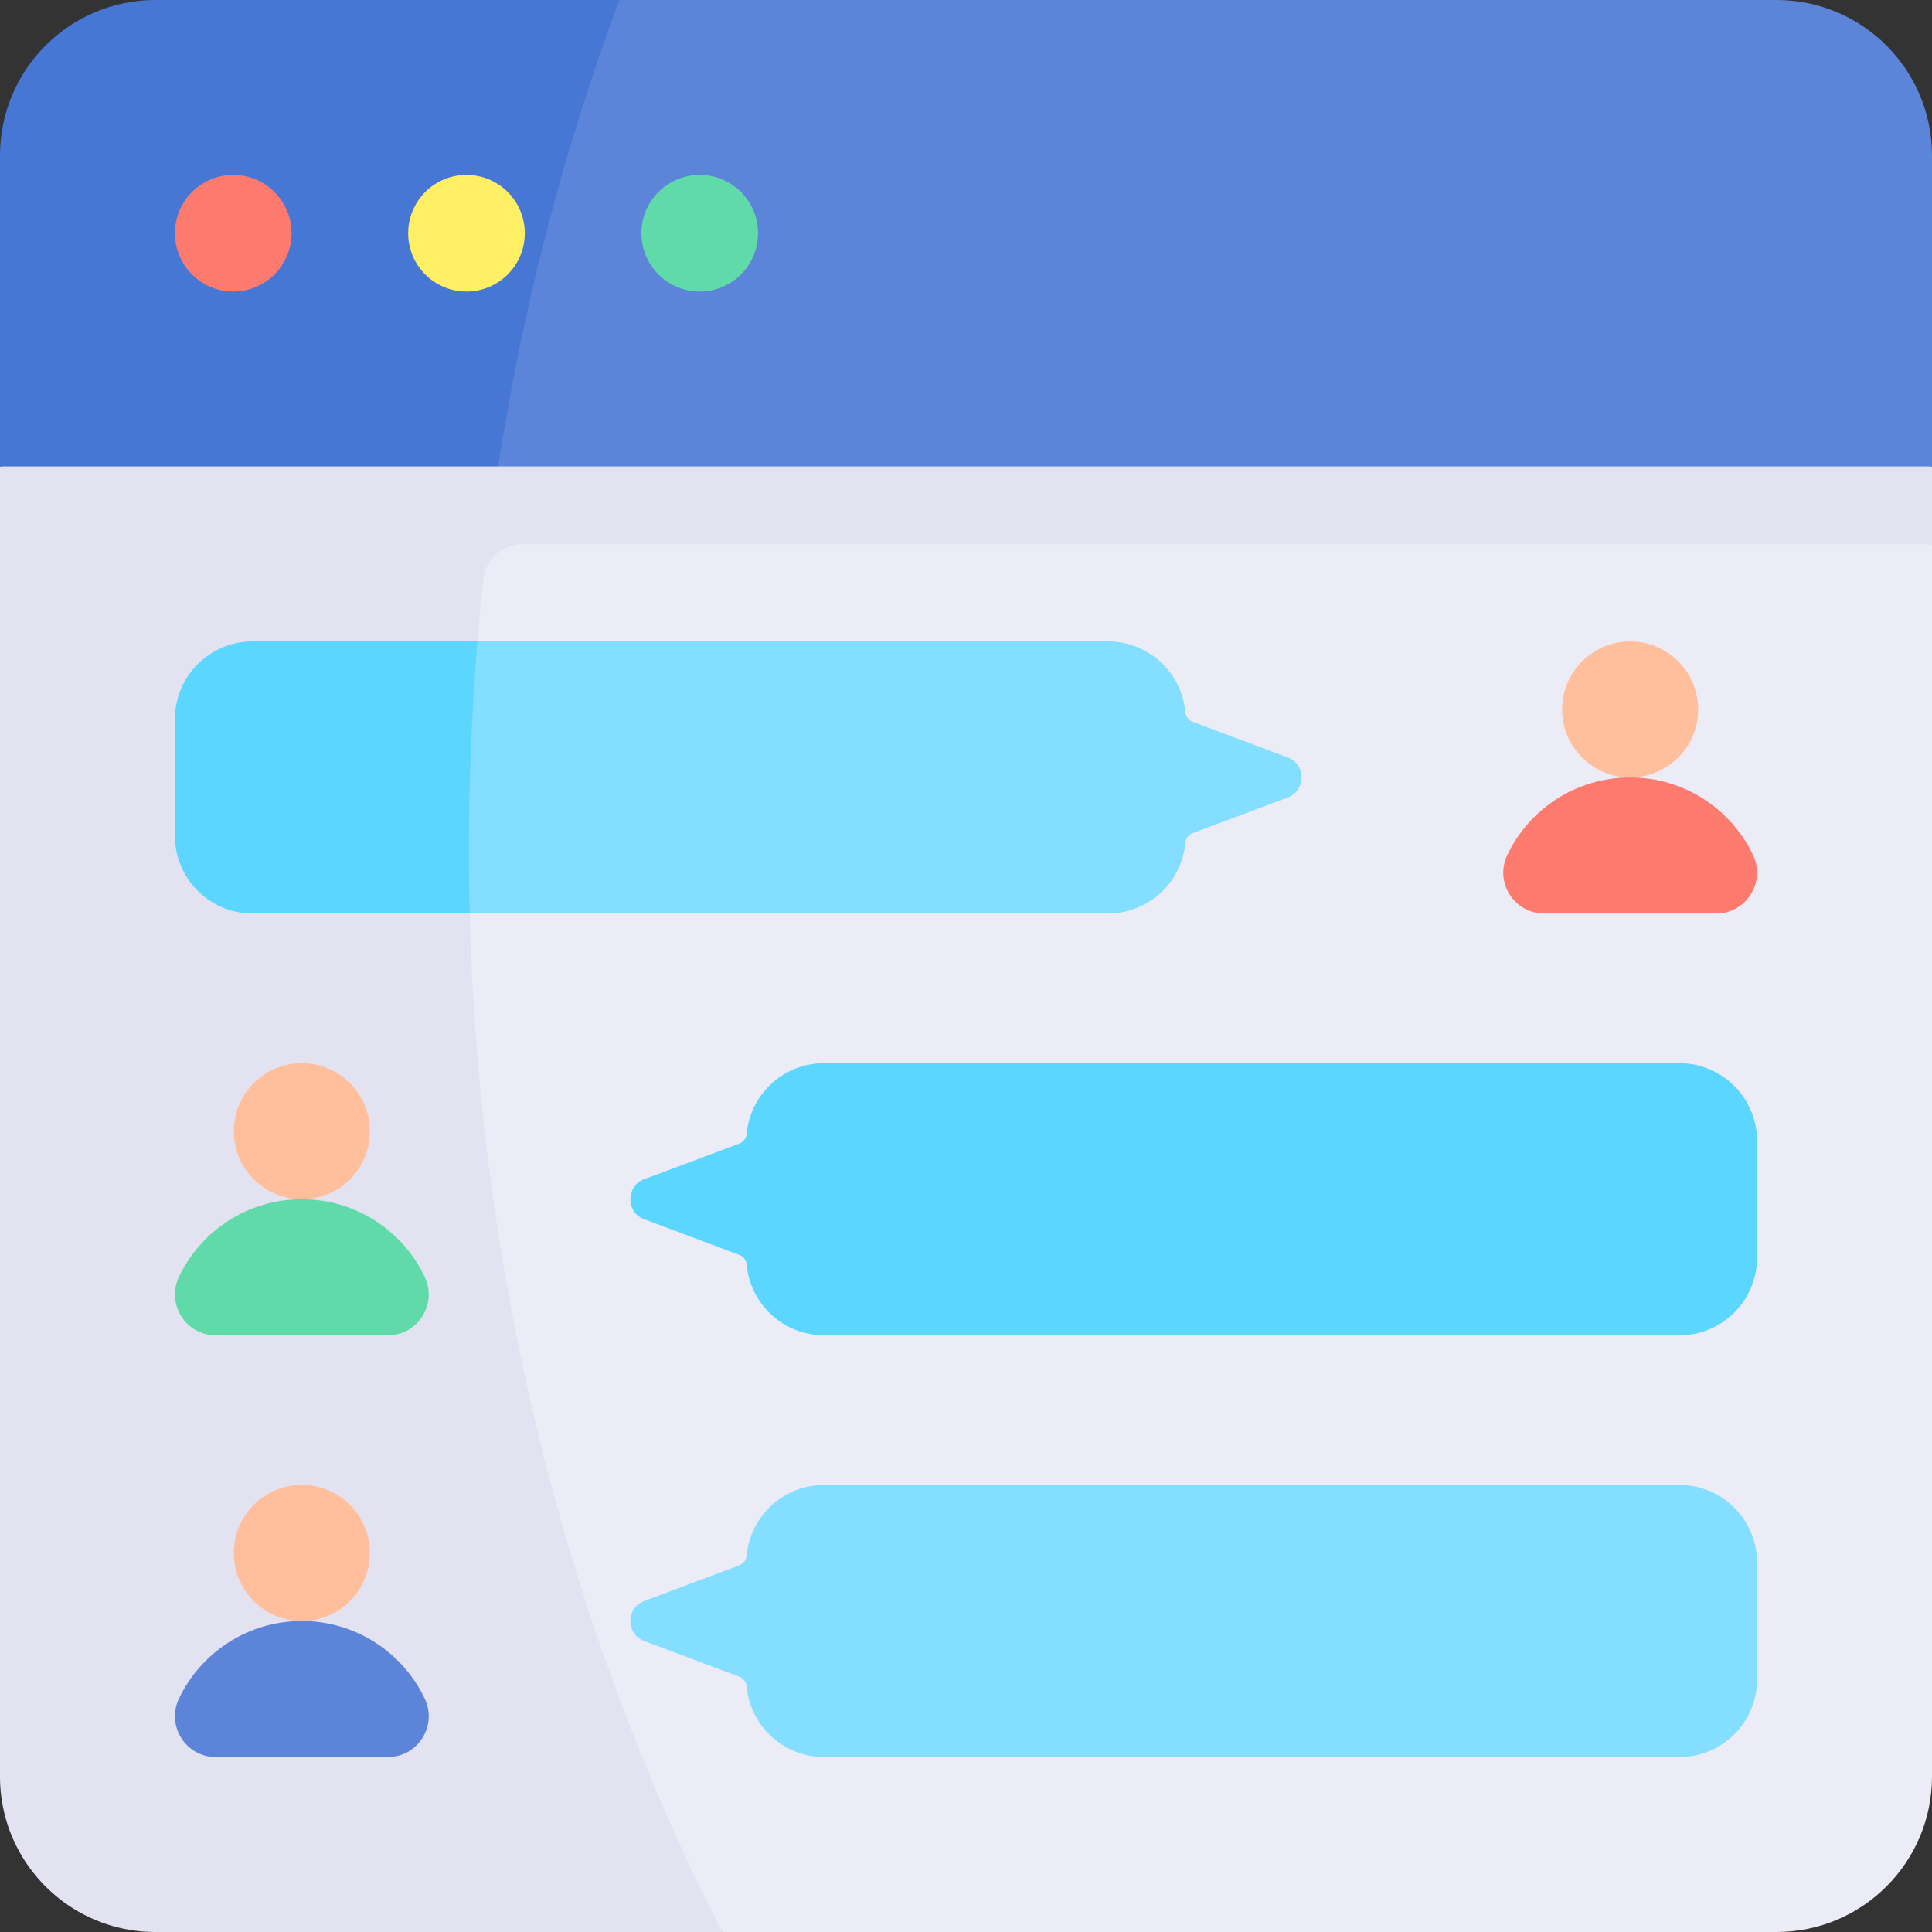 <svg xmlns="http://www.w3.org/2000/svg" version="1.1" xmlns:xlink="http://www.w3.org/1999/xlink" width="512" height="512" x="0" y="0" viewBox="0 0 512 512" style="enable-background:new 0 0 512 512" xml:space="preserve" class=""><rect x="0" y="0" width="512" height="512" fill="#333333" stroke="none"/><g><path fill="#ececf6" d="M29.133 333.927 191.368 512h279.424C493.551 512 512 493.551 512 470.793V144.225l-21.119-10.302H116.279z" opacity="1" data-original="#ececf6" class=""></path><path fill="#e2e2f1" d="M512 144.225v-20.604L256 82.414l-120.216 19.351L0 123.622v347.171C0 493.551 18.449 512 41.207 512h150.161c-42.519-83.159-67.103-181.512-67.103-286.905 0-24.296 1.307-48.217 3.839-71.665a10.311 10.311 0 0 1 10.251-9.204H512z" opacity="1" data-original="#e2e2f1"></path><path fill="#5c85da" d="M132.016 123.622H512V41.207C512 18.449 493.551 0 470.793 0H164.161L84.86 61.811z" opacity="1" data-original="#5c85da"></path><path fill="#4677d5" d="M41.207 0C18.45 0 0 18.45 0 41.207v82.414h132.016C138.711 80.37 149.606 38.942 164.161 0z" opacity="1" data-original="#4677d5"></path><circle cx="61.811" cy="61.811" r="15.453" fill="#fd7a6e" opacity="1" data-original="#fd7a6e"></circle><circle cx="123.622" cy="61.811" r="15.453" fill="#ffef64" opacity="1" data-original="#ffef64"></circle><circle cx="185.433" cy="61.811" r="15.453" fill="#60daa8" opacity="1" data-original="#60daa8"></circle><path fill="#83deff" d="M124.48 242.093h169.122c10.733 0 19.549-8.206 20.516-18.687a3.095 3.095 0 0 1 1.986-2.628l25.162-9.436c4.902-1.838 4.902-8.772 0-10.61l-25.162-9.436a3.098 3.098 0 0 1-1.986-2.628c-.967-10.48-9.783-18.687-20.516-18.687H126.528l-27.326 36.056z" opacity="1" data-original="#83deff"></path><path fill="#5ad6ff" d="M126.528 169.98H66.962c-11.379 0-20.604 9.225-20.604 20.604v30.905c0 11.379 9.225 20.604 20.604 20.604h57.518a675.913 675.913 0 0 1-.214-16.998c0-18.606.766-36.993 2.262-55.115z" opacity="1" data-original="#5ad6ff"></path><circle cx="432.01" cy="188.008" r="18.028" fill="#ffbf9d" opacity="1" data-original="#ffbf9d"></circle><path fill="#fd7a6e" d="M409.201 242.093c-7.972 0-13.183-8.32-9.749-15.514 5.799-12.148 18.198-20.542 32.557-20.542s26.758 8.394 32.557 20.542c3.434 7.194-1.777 15.514-9.749 15.514z" opacity="1" data-original="#fd7a6e"></path><path fill="#5ad6ff" d="M445.038 281.755h-226.64c-10.733 0-19.549 8.206-20.516 18.687a3.095 3.095 0 0 1-1.986 2.628l-25.162 9.436c-4.902 1.838-4.902 8.772 0 10.61l25.162 9.436a3.098 3.098 0 0 1 1.986 2.628c.967 10.48 9.783 18.687 20.516 18.687h226.64c11.379 0 20.604-9.225 20.604-20.604v-30.905c0-11.379-9.225-20.603-20.604-20.603z" opacity="1" data-original="#5ad6ff"></path><circle cx="79.99" cy="299.783" r="18.028" fill="#ffbf9d" opacity="1" data-original="#ffbf9d"></circle><path fill="#60daa8" d="M102.799 353.867c7.972 0 13.183-8.32 9.749-15.514-5.799-12.148-18.198-20.542-32.557-20.542s-26.758 8.394-32.557 20.542c-3.434 7.194 1.777 15.514 9.749 15.514z" opacity="1" data-original="#60daa8"></path><path fill="#83deff" d="M445.038 393.529h-226.64c-10.733 0-19.549 8.206-20.516 18.687a3.095 3.095 0 0 1-1.986 2.628l-25.162 9.436c-4.902 1.838-4.902 8.772 0 10.61l25.162 9.436a3.098 3.098 0 0 1 1.986 2.628c.967 10.48 9.783 18.687 20.516 18.687h226.64c11.379 0 20.604-9.225 20.604-20.604v-30.905c0-11.378-9.225-20.603-20.604-20.603z" opacity="1" data-original="#83deff"></path><circle cx="79.99" cy="411.557" r="18.028" fill="#ffbf9d" opacity="1" data-original="#ffbf9d"></circle><path fill="#5c85da" d="M102.799 465.642c7.972 0 13.183-8.32 9.749-15.514-5.799-12.148-18.198-20.542-32.557-20.542s-26.758 8.394-32.557 20.542c-3.434 7.194 1.777 15.514 9.749 15.514z" opacity="1" data-original="#5c85da"></path></g></svg>